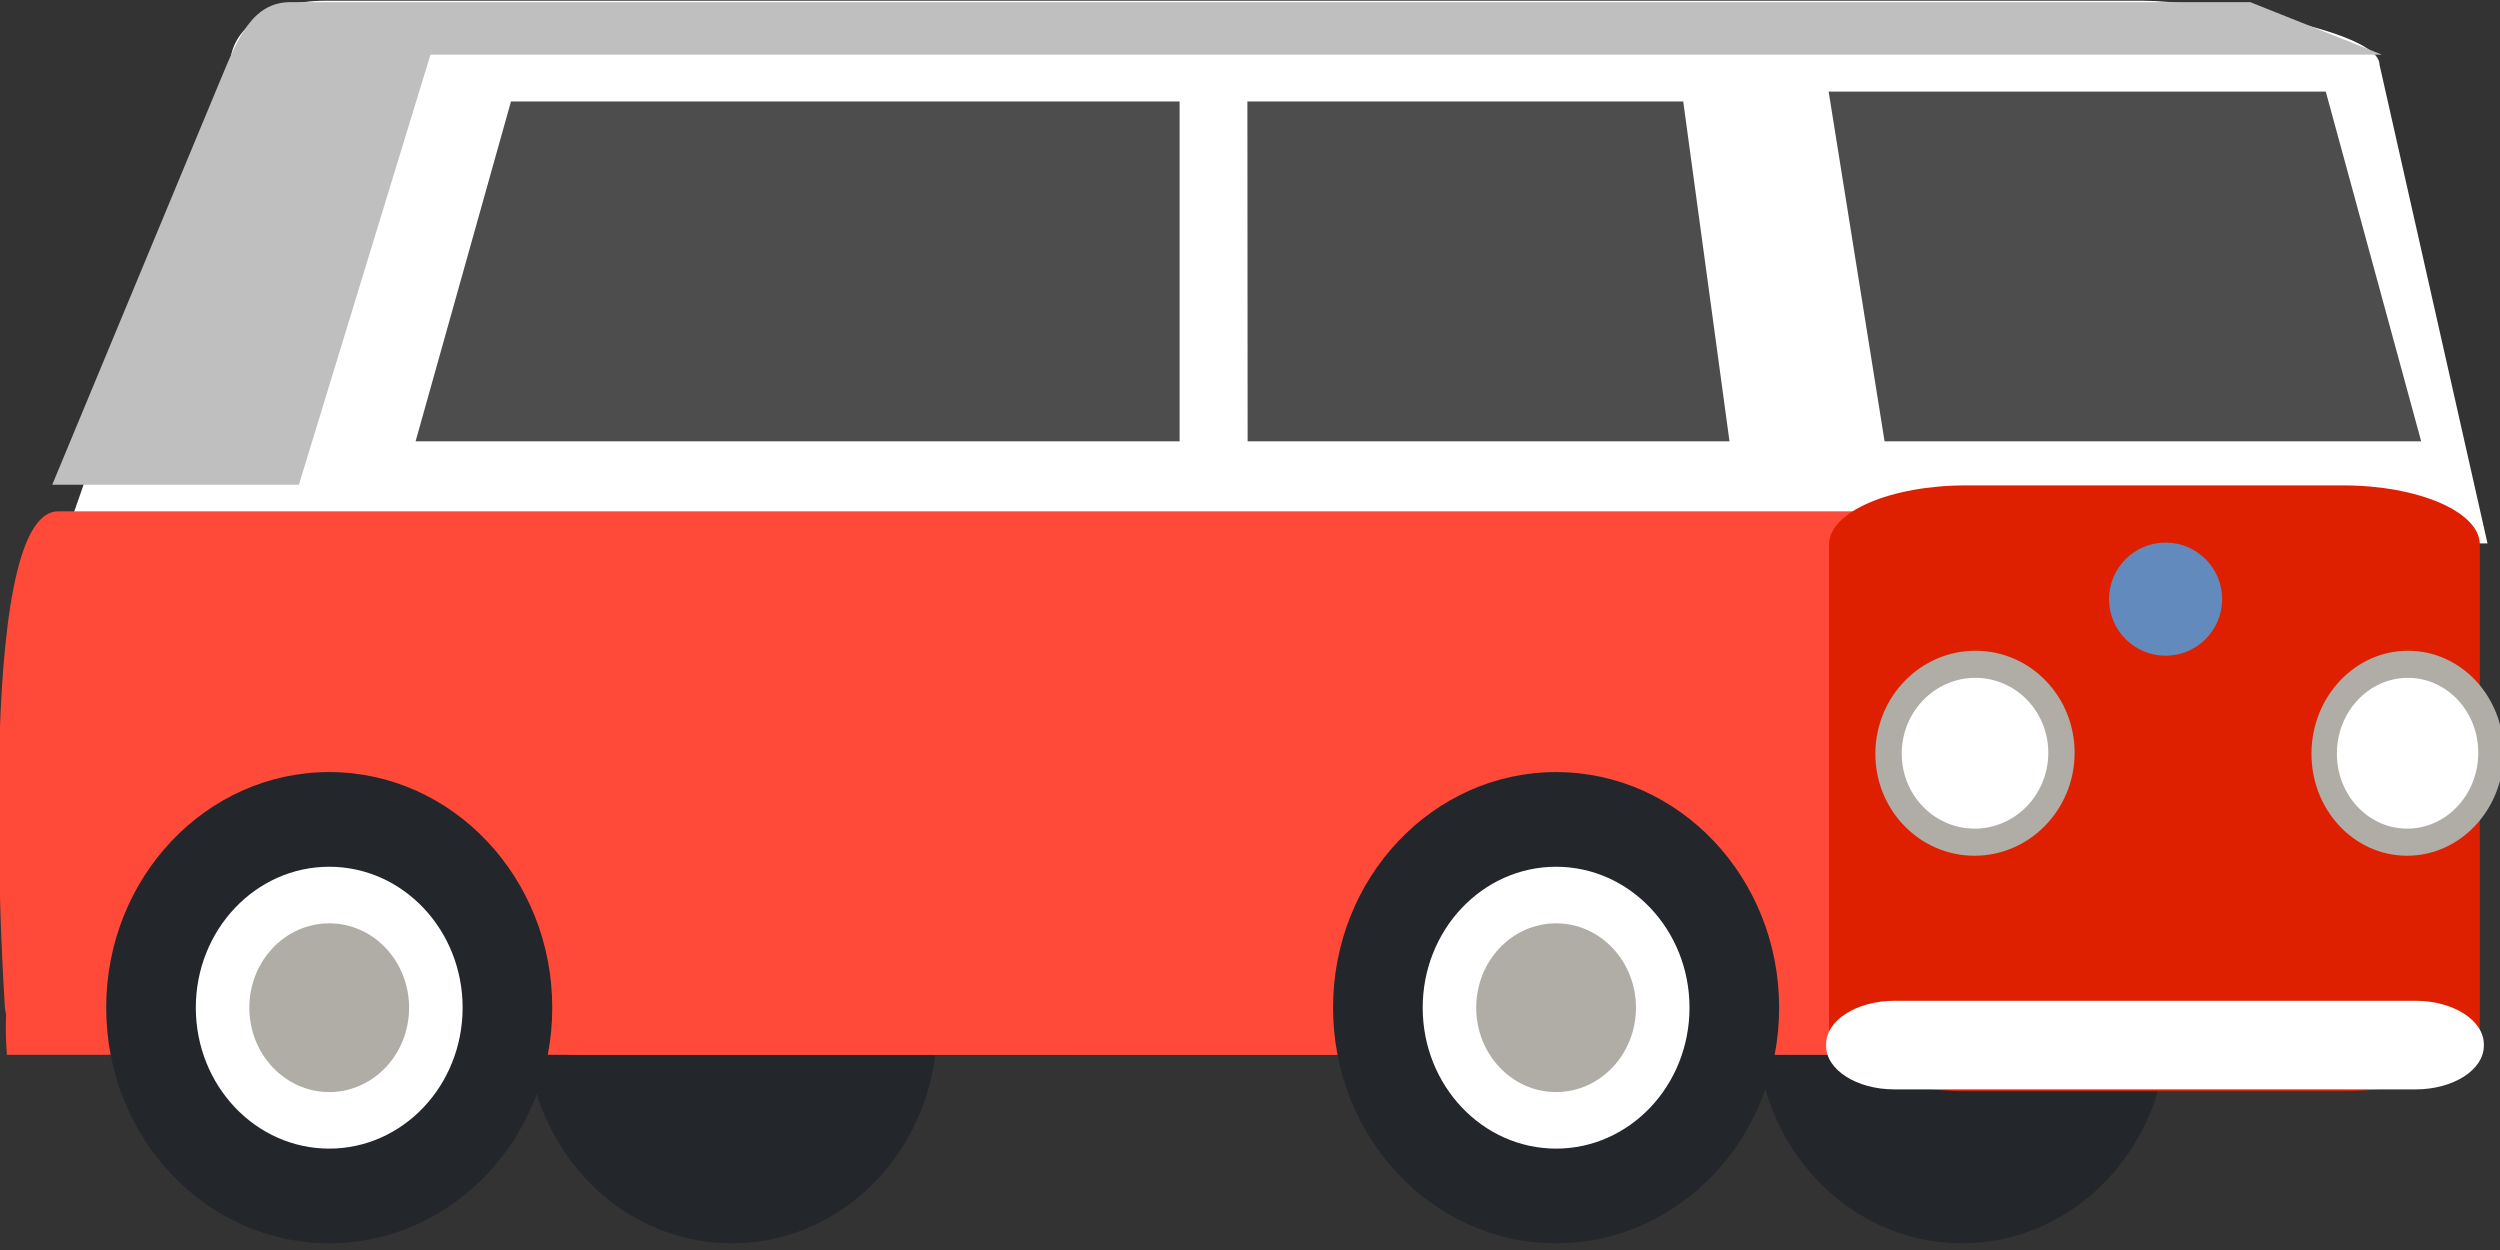 <?xml version="1.0" encoding="UTF-8" standalone="no"?>
<!DOCTYPE svg PUBLIC "-//W3C//DTD SVG 1.1//EN" "http://www.w3.org/Graphics/SVG/1.1/DTD/svg11.dtd">
<svg width="100%" height="100%" viewBox="0 0 190 95" version="1.1" xmlns="http://www.w3.org/2000/svg" xmlns:xlink="http://www.w3.org/1999/xlink" xml:space="preserve" style="fill-rule:evenodd;clip-rule:evenodd;stroke-linejoin:round;stroke-miterlimit:1.414;">
    <rect x="0" y="0" width="190" height="95" fill="#333333" stroke="none"/>
    <g transform="matrix(1,0,0,1,-578.454,-347.253)">
        <path d="M743.156,425.269C743.156,416.171 736.174,408.795 727.562,408.795C718.949,408.795 711.967,416.171 711.967,425.269C711.967,434.369 718.949,441.745 727.562,441.745C736.174,441.745 743.156,434.369 743.156,425.269" style="fill:rgb(35,38,42);fill-rule:nonzero;"/>
    </g>
    <g transform="matrix(1,0,0,1,-570.704,-347.253)">
        <path d="M652.146,427.419C652.146,427.419 683.334,421.419 711.082,403.959C715.796,400.991 721.084,398.649 727.084,398.649C741.87,398.649 753.854,410.635 753.854,425.419C753.854,426.093 753.822,426.758 753.772,427.419L652.146,427.419Z" style="fill:rgb(69,76,83);fill-rule:nonzero;"/>
    </g>
    <g transform="matrix(1.917,0,0,1.211,-1125.22,-428.198)">
        <path d="M589.471,387.694L596.097,357.638C596.097,355.429 597.629,353.638 599.838,353.638L671.956,353.638C674.165,353.638 681.304,355.429 681.304,357.638L685.587,387.694L589.471,387.694Z" style="fill:white;fill-rule:nonzero;"/>
    </g>
    <g transform="matrix(2.765,0,0,2.583,-1679.95,-932.502)">
        <path d="M619,374L640,374L640,364L621.622,364L619,374Z" style="fill:rgb(77,77,77);fill-rule:nonzero;"/>
    </g>
    <g transform="matrix(1.942,0,0,1.833,-1058.87,-652.002)">
        <path d="M619,374L640,374L636.266,359.499L616.811,359.499L619,374Z" style="fill:rgb(77,77,77);fill-rule:nonzero;"/>
    </g>
    <g transform="matrix(1.494,0,0,1.833,-824.718,-652.002)">
        <path d="M615.487,374L640,374L637.646,359.909L615.475,359.909L615.487,374Z" style="fill:rgb(77,77,77);fill-rule:nonzero;"/>
    </g>
    <g transform="matrix(1,0,0,1,-580.704,-347.253)">
        <path d="M651.916,425.269C651.916,416.171 644.933,408.795 636.32,408.795C627.709,408.795 620.727,416.171 620.727,425.269C620.727,434.369 627.709,441.745 636.32,441.745C644.933,441.745 651.916,434.369 651.916,425.269" style="fill:rgb(35,38,42);fill-rule:nonzero;"/>
    </g>
    <g transform="matrix(1.013,0,0,0.87,-580.396,-291.737)">
        <path d="M573.299,423C573.299,425.209 575.09,427 577.299,427L731,427C733.209,427 735,425.628 735,423.419L735,384.419C735,382.21 733.209,380 731,380L577.317,380C570.845,380 573.299,423 573.299,423" style="fill:rgb(255,74,57);fill-rule:nonzero;"/>
    </g>
    <g transform="matrix(1,0,0,1,-570.704,-347.253)">
        <path d="M671.918,405.837C671.918,395.948 664.328,387.931 654.967,387.931C645.606,387.931 638.016,395.948 638.016,405.837C638.016,415.727 645.606,423.744 654.967,423.744C664.328,423.744 671.918,415.727 671.918,405.837" style="fill:rgb(255,74,57);fill-rule:nonzero;"/>
    </g>
    <g transform="matrix(1,0,0,1,-570.704,-347.253)">
        <path d="M665.106,405.837C665.106,399.922 660.567,395.126 654.967,395.126C649.368,395.126 644.829,399.922 644.829,405.837C644.829,411.753 649.368,416.548 654.967,416.548C660.567,416.548 665.106,411.753 665.106,405.837" style="fill:rgb(255,74,57);fill-rule:nonzero;"/>
    </g>
    <g transform="matrix(1,0,0,1,-570.704,-347.253)">
        <path d="M661.037,405.837C661.037,402.296 658.32,399.425 654.967,399.425C651.613,399.425 648.896,402.296 648.896,405.837C648.896,409.38 651.613,412.251 654.967,412.251C658.32,412.251 661.037,409.38 661.037,405.837" style="fill:rgb(255,74,57);fill-rule:nonzero;"/>
    </g>
    <g transform="matrix(1,0,0,1,-570.704,-347.253)">
        <path d="M613.727,427.419C613.727,427.419 644.916,421.419 672.663,403.959C677.378,400.991 682.665,398.649 688.666,398.649C703.451,398.649 715.436,410.635 715.436,425.419C715.436,426.093 715.403,426.758 715.354,427.419L613.727,427.419Z" style="fill:rgb(255,74,57);fill-rule:nonzero;"/>
    </g>
    <g transform="matrix(1,0,0,1,-570.704,-347.253)">
        <path d="M672.854,427.419C672.854,427.419 641.666,421.419 613.918,403.959C609.204,400.991 603.916,398.649 597.916,398.649C583.13,398.649 571.145,410.635 571.145,425.419C571.145,426.093 571.179,426.758 571.228,427.419L672.854,427.419Z" style="fill:rgb(255,74,57);fill-rule:nonzero;"/>
    </g>
    <g transform="matrix(1,0,0,1,-570.704,-347.253)">
        <path d="M612.675,423.837C612.675,413.948 605.086,405.931 595.725,405.931C586.363,405.931 578.775,413.948 578.775,423.837C578.775,433.727 586.363,441.744 595.725,441.744C605.086,441.744 612.675,433.727 612.675,423.837" style="fill:rgb(35,38,42);fill-rule:nonzero;"/>
    </g>
    <g transform="matrix(1,0,0,1,-570.704,-347.253)">
        <path d="M605.863,423.837C605.863,417.922 601.324,413.126 595.724,413.126C590.125,413.126 585.586,417.922 585.586,423.837C585.586,429.753 590.125,434.548 595.724,434.548C601.324,434.548 605.863,429.753 605.863,423.837" style="fill:white;fill-rule:nonzero;"/>
    </g>
    <g transform="matrix(1,0,0,1,-570.704,-347.253)">
        <path d="M601.795,423.837C601.795,420.296 599.078,417.425 595.725,417.425C592.373,417.425 589.654,420.296 589.654,423.837C589.654,427.38 592.373,430.251 595.725,430.251C599.078,430.251 601.795,427.38 601.795,423.837" style="fill:rgb(176,173,167);fill-rule:nonzero;"/>
    </g>
    <g transform="matrix(1,0,0,1,-570.704,-347.253)">
        <path d="M705.918,423.837C705.918,413.948 698.328,405.931 688.967,405.931C679.606,405.931 672.016,413.948 672.016,423.837C672.016,433.727 679.606,441.744 688.967,441.744C698.328,441.744 705.918,433.727 705.918,423.837" style="fill:rgb(35,38,42);fill-rule:nonzero;"/>
    </g>
    <g transform="matrix(1,0,0,1,-570.704,-347.253)">
        <path d="M699.106,423.837C699.106,417.922 694.567,413.126 688.967,413.126C683.368,413.126 678.829,417.922 678.829,423.837C678.829,429.753 683.368,434.548 688.967,434.548C694.567,434.548 699.106,429.753 699.106,423.837" style="fill:white;fill-rule:nonzero;"/>
    </g>
    <g transform="matrix(1,0,0,1,-570.704,-347.253)">
        <path d="M695.037,423.837C695.037,420.296 692.32,417.425 688.967,417.425C685.613,417.425 682.896,420.296 682.896,423.837C682.896,427.38 685.613,430.251 688.967,430.251C692.32,430.251 695.037,427.38 695.037,423.837" style="fill:rgb(176,173,167);fill-rule:nonzero;"/>
    </g>
    <g transform="matrix(2.603,0,0,1.123,-1724.74,-394.343)">
        <path d="M716,421C716,423.209 717.791,425 720,425L731,425C733.209,425 735,423.209 735,421L735,388C735,385.791 733.209,384 731,384L720,384C717.791,384 716,385.791 716,388L716,421Z" style="fill:rgb(223,32,0);fill-rule:nonzero;"/>
    </g>
    <g transform="matrix(1.497,0,0,1,-920.975,-340.595)">
        <path d="M720.538,397.87C720.562,393.568 718.318,390.068 715.525,390.052C712.731,390.036 710.449,393.512 710.423,397.812C710.398,402.114 712.642,405.614 715.437,405.631C718.228,405.645 720.514,402.171 720.538,397.87" style="fill:rgb(176,173,167);fill-rule:nonzero;"/>
    </g>
    <g transform="matrix(1.497,0,0,1,-920.975,-340.595)">
        <path d="M719.202,397.862C719.221,394.697 717.568,392.122 715.514,392.111C713.458,392.099 711.777,394.655 711.761,397.82C711.742,400.985 713.393,403.56 715.449,403.571C717.503,403.584 719.183,401.027 719.202,397.862" style="fill:white;fill-rule:nonzero;"/>
    </g>
    <g transform="matrix(0.877,0,0,0.561,-12.061,-15.382)">
        <g>
            <path d="M172,169.091C172,172.355 174.646,175 177.909,175L223.091,175C226.354,175 229,172.355 229,169.091L229,168.909C229,165.646 226.354,163 223.091,163L177.909,163C174.646,163 172,165.646 172,168.909L172,169.091Z" style="fill:white;fill-rule:nonzero;"/>
        </g>
    </g>
    <g transform="matrix(1.339,0,0,1.497,-802.625,-537.889)">
        <path d="M616.386,383.919L602.386,383.919L611.91,363.419C612.875,361.342 613.701,359.419 615.91,359.419L727.142,359.419L734.612,362.085L623.855,362.085L616.386,383.919Z" style="fill:rgb(191,191,191);fill-rule:nonzero;"/>
    </g>
    <g transform="matrix(1.444,0,0,1,-884.835,-340.595)">
        <path d="M744.538,397.87C744.562,393.568 742.318,390.068 739.525,390.052C736.731,390.036 734.449,393.512 734.423,397.812C734.398,402.114 736.642,405.614 739.437,405.631C742.228,405.645 744.514,402.171 744.538,397.87" style="fill:rgb(176,173,167);fill-rule:nonzero;"/>
    </g>
    <g transform="matrix(1.444,0,0,1,-884.835,-340.595)">
        <path d="M743.202,397.862C743.221,394.697 741.568,392.122 739.514,392.111C737.458,392.099 735.777,394.655 735.761,397.82C735.742,400.985 737.393,403.56 739.449,403.571C741.503,403.584 743.183,401.027 743.202,397.862" style="fill:white;fill-rule:nonzero;"/>
    </g>
    <g transform="matrix(1,0,0,1,-41.006,-88.786)">
        <path d="M209.888,134.321C209.888,131.947 207.964,130.023 205.59,130.023C203.217,130.023 201.293,131.947 201.293,134.321C201.293,136.694 203.217,138.618 205.59,138.618C207.964,138.618 209.888,136.694 209.888,134.321" style="fill:rgb(99,138,189);fill-rule:nonzero;"/>
    </g>
</svg>
